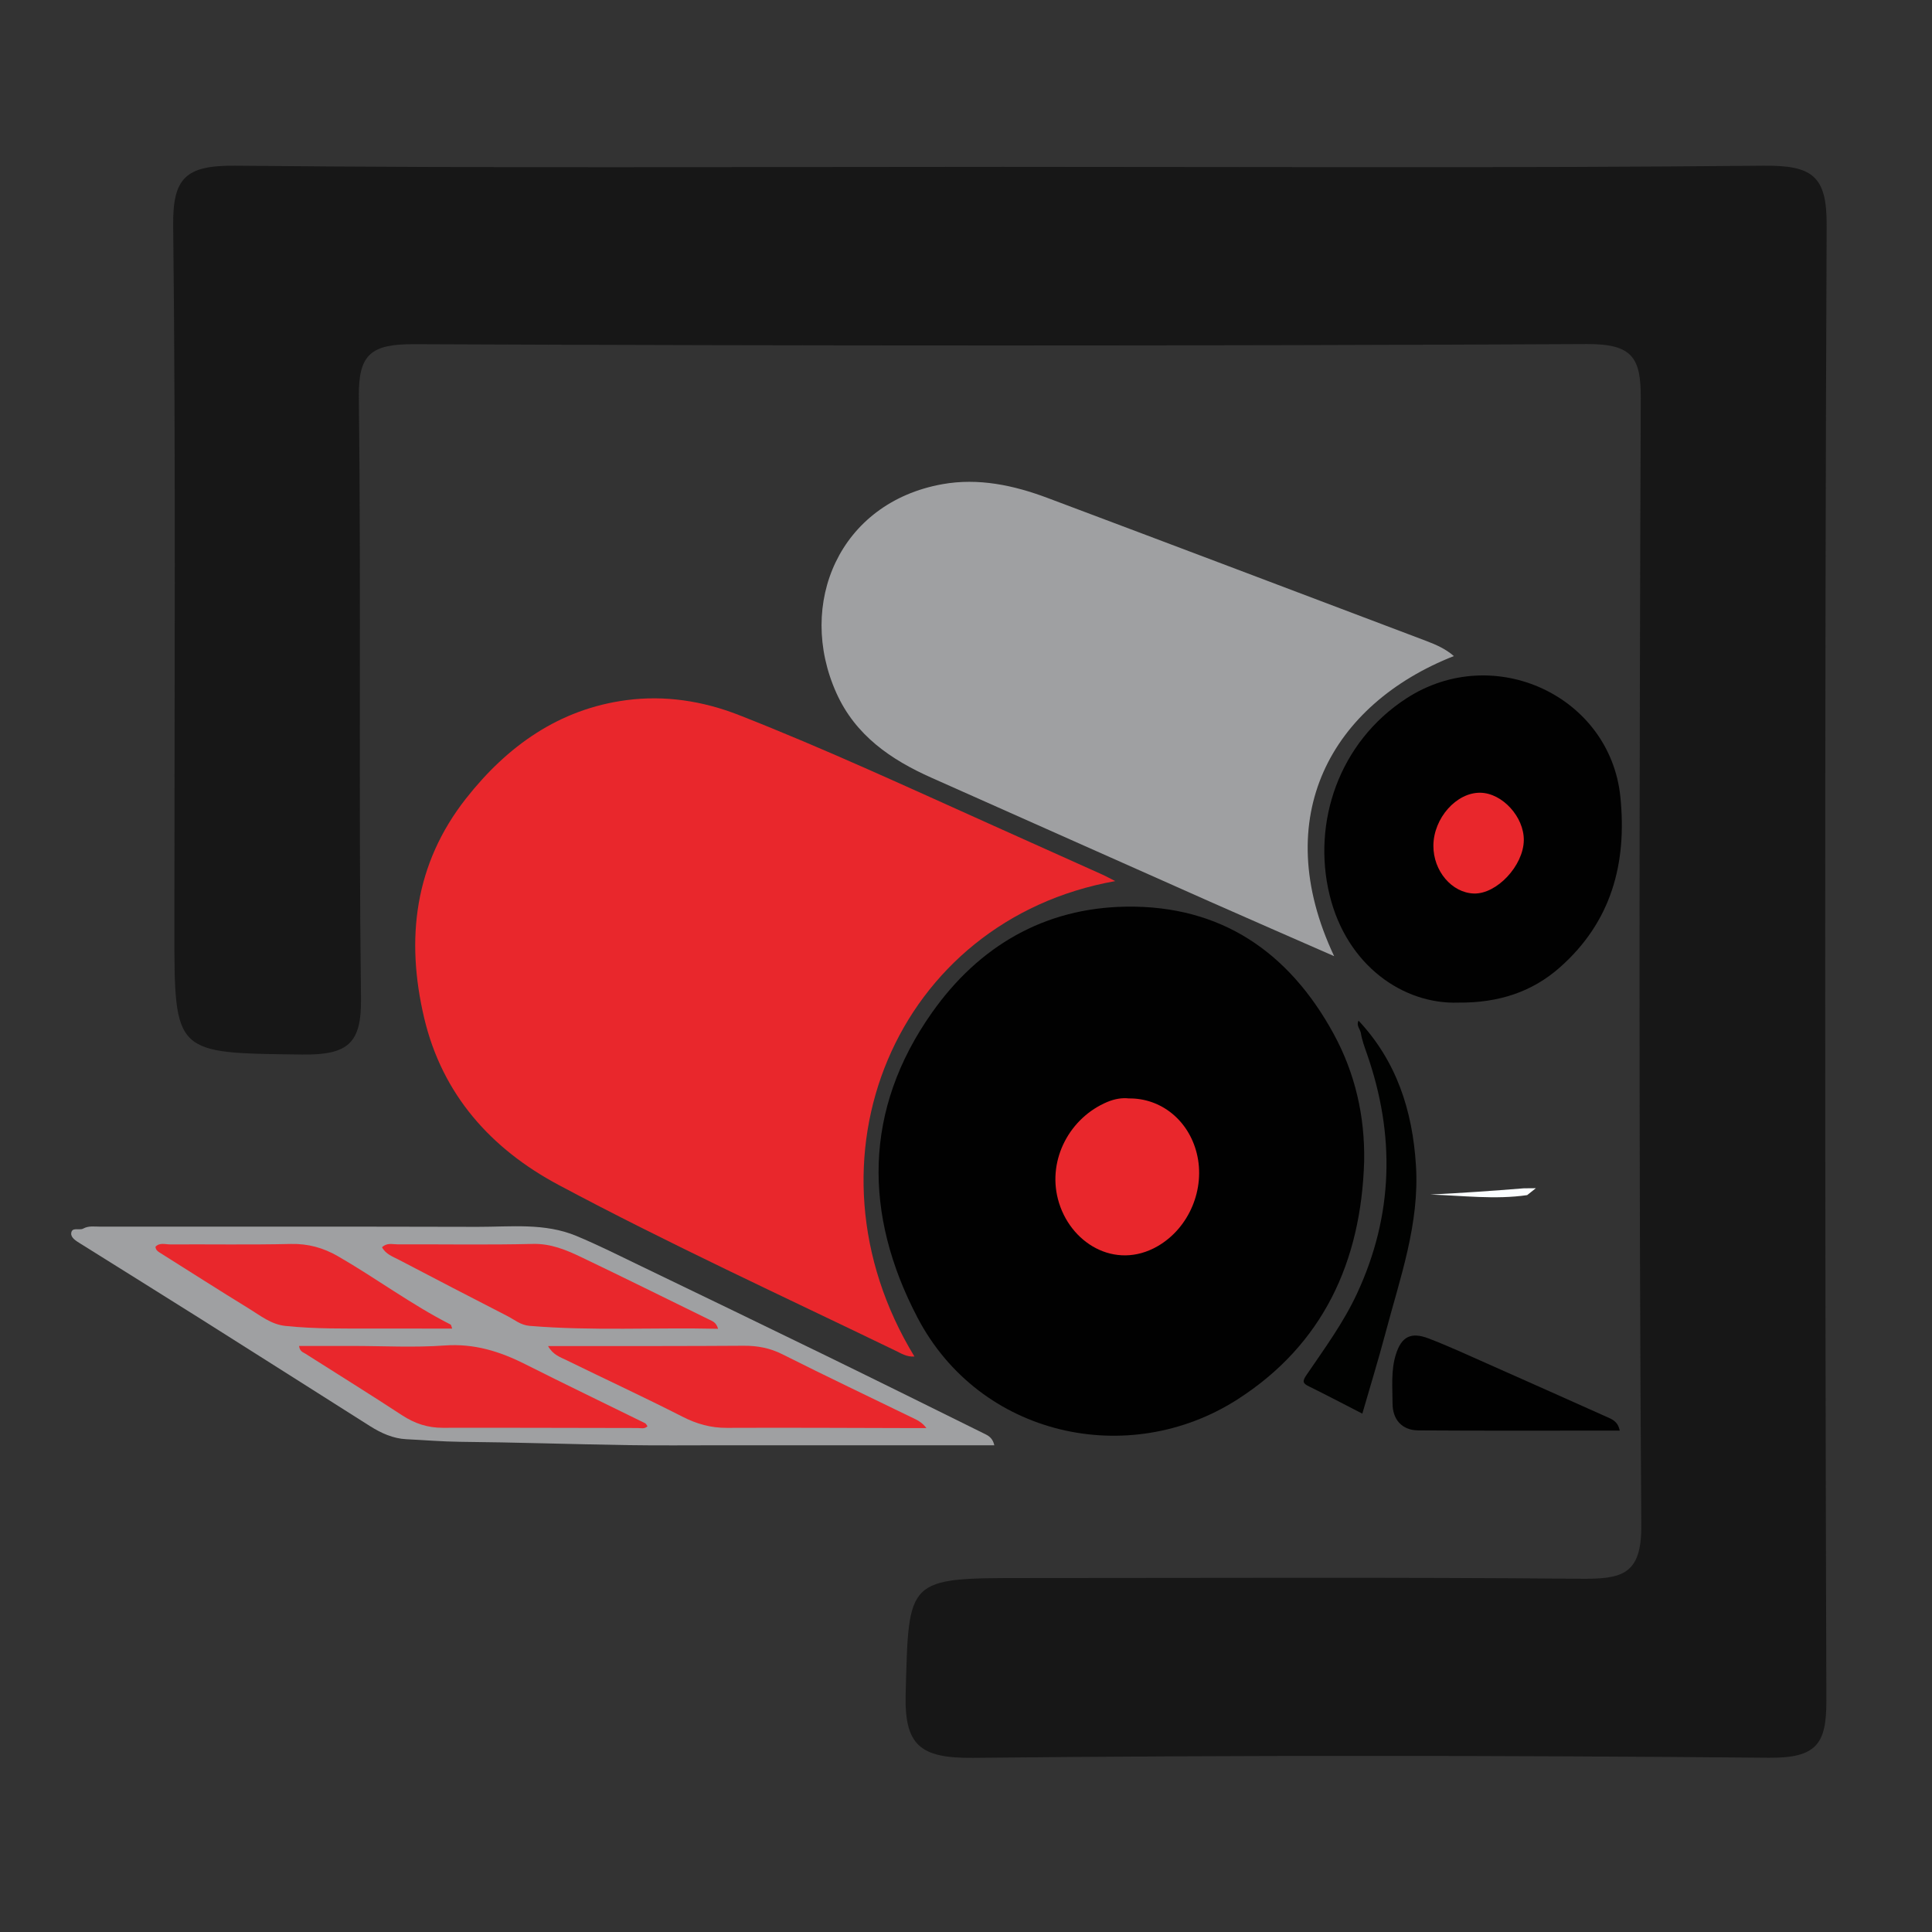 <?xml version="1.0" encoding="utf-8"?>
<!-- Generator: Adobe Illustrator 23.0.5, SVG Export Plug-In . SVG Version: 6.00 Build 0)  -->
<svg version="1.1" id="Layer_1" xmlns="http://www.w3.org/2000/svg" xmlns:xlink="http://www.w3.org/1999/xlink" x="0px" y="0px"
	 viewBox="0 0 1000 1000" style="enable-background:new 0 0 1000 1000;" xml:space="preserve">
<rect x="0" y="0" width="1000" height="1000" fill="#333333" stroke="none"/>
<style type="text/css">
	.st0{fill:#FBFEFF;}
	.st1{fill:#FEFEFE;}
	.st2{fill:#171717;}
	.st3{fill:#E9272C;}
	.st4{fill:#010101;}
	.st5{fill:#9FA0A2;}
	.st6{fill:#010201;}
</style>
<path class="st0" d="M740.37,618.31c16.14-0.83,32.26-1.93,48.4-3.24c1.56,0,4.64-0.05,6.19-0.05c-1.12,0.91-3.38,2.68-4.5,3.57
	C773.89,621.02,757,618.82,740.37,618.31"/>
<g>
	<path class="st1" d="M436.18,596.14c-0.07,2.54-1.67,3.11-3.88,3.24c-2.31,0.14-3.69-0.26-3.45-3.06c0.16-1.85-0.03-3.5,2.66-3.27
		C433.71,593.23,435.92,593.12,436.18,596.14z"/>
	<path class="st2" d="M519.19,86.36c131.2,0,262.4,0.68,393.59-0.59c25.29-0.24,32.8,5.27,32.69,30.62
		c-1.04,254.62-0.92,509.24-0.14,763.86c0.07,22.32-4.98,29.78-29.79,29.56c-137.32-1.24-274.66-1.35-411.97,0.05
		c-27.59,0.28-35.54-6.69-34.8-33.36c1.66-59.67,0.12-59.71,62.03-59.71c95.64,0,191.28-0.48,286.91,0.37
		c21.45,0.19,32-1.71,31.82-27.49c-1.31-194.49-1.02-389-0.27-583.5c0.08-20.7-4.01-28.2-27.84-28.08
		c-202.31,1-404.63,0.94-606.93,0.06c-22.57-0.1-29,5.24-28.75,27.25c1.22,103.72-0.19,207.47,1.11,311.19
		c0.29,23.16-6.29,29.54-30.4,29.24c-66.17-0.85-66.19,0.29-66.19-64.79c0-121.42,0.76-242.84-0.62-364.24
		c-0.28-24.77,6.45-31.29,32.29-31.03C254.33,87.08,386.76,86.36,519.19,86.36z"/>
	<path class="st3" d="M577.25,456.05c-113.42,20.23-165.9,144.41-103.94,246.08c-3.88,0.33-6.89-1.61-9.78-3.01
		c-58.37-28.25-117.34-55.33-174.54-85.88c-34.86-18.62-60.06-46.69-69.43-86.31c-9.68-40.96-5.04-79.73,21.7-113.7
		c21.27-27.03,48.08-46.23,83-50.84c19.84-2.62,39.52,0.39,58.28,7.75c44.73,17.55,88.3,37.77,132.11,57.42
		c18.5,8.3,37,16.6,55.48,24.92C572.37,453.48,574.51,454.67,577.25,456.05z"/>
	<path class="st4" d="M706.08,601.25c-1.57,51.83-21.32,94.78-65.66,123.14c-56.29,36-133.28,19.24-165.56-42.46
		c-27.89-53.31-28.06-107.44,7.58-157.88c24.09-34.1,57.91-54.17,100.54-54.77c49.07-0.68,84.2,23.54,107.26,65.74
		C701.38,555.41,706.53,577.69,706.08,601.25z"/>
	<path class="st5" d="M752.52,339.58c-63.08,24.84-96.11,83.01-61.97,155.33c-21.81-9.57-42.98-18.76-64.09-28.13
		c-48.1-21.35-96.15-42.8-144.23-64.18c-21.11-9.38-39.44-21.94-49.3-43.86c-20.8-46.21,1.54-98.59,54.86-108.13
		c18.67-3.34,36.9,0.55,54.41,7.12c65.36,24.54,130.65,49.29,195.95,73.99C743.21,333.65,748.2,335.8,752.52,339.58z"/>
	<path class="st4" d="M754.81,518.95c-28.3,0.98-57.74-19.05-66.64-55.8c-9.08-37.46,4.82-78.98,39.78-101.67
		c45.3-29.39,105.45-1.17,110.75,50.96c3.52,34.59-4.72,64.77-31.32,88.29C793.04,513.4,775.76,519.13,754.81,518.95z"/>
	<path class="st5" d="M514.66,748.07c-47.59,0-94.56,0-141.52,0c-16.08,0-32.16,0.17-48.23-0.08c-28.95-0.45-57.88-1.45-86.84-1.72
		c-9.17-0.09-18.46-0.89-27.7-1.33c-6.86-0.32-13.1-3.15-18.89-6.81c-29.18-18.47-58.32-37-87.54-55.43
		c-20.71-13.06-41.52-25.97-62.27-38.98c-2.13-1.33-5.02-2.99-4.81-5.38c0.31-3.46,4.18-1.3,6.24-2.44
		c2.76-1.54,5.89-0.99,8.88-0.99c65.06,0,130.12-0.07,195.19,0.1c17.17,0.04,34.69-2.16,51.15,4.7
		c11.33,4.72,22.32,10.26,33.39,15.59c32.04,15.45,64.07,30.91,96.04,46.5c27.49,13.41,54.89,27,82.31,40.56
		C512.06,743.36,513.9,744.69,514.66,748.07z"/>
	<path class="st6" d="M705.14,731.7c-9.46-4.85-18.46-9.59-27.58-14.08c-3.12-1.53-3.66-2.5-1.44-5.76
		c9.35-13.73,19.22-27.15,26.28-42.34c18.89-40.67,19.79-82.04,5.12-124.08c-1.21-3.48-2.55-6.99-3.11-10.6
		c-0.34-2.17-2.56-3.95-1.23-6.56c19.75,21.1,27.91,46.57,29.71,74.83c1.93,30.39-8.26,58.42-15.8,86.99
		C713.42,703.93,709.2,717.62,705.14,731.7z"/>
	<path class="st4" d="M838.37,740.47c-35.06,0-69.67,0.14-104.27-0.1c-8.41-0.06-13.31-5.58-13.32-13.95
		c-0.01-8.48-0.89-17.03,1.72-25.37c2.84-9.08,7.69-11.83,16.96-8.27c10.38,3.99,20.49,8.66,30.66,13.17
		c20.39,9.03,40.75,18.14,61.11,27.24C834.16,734.5,837.39,735.53,838.37,740.47z"/>
	<path class="st3" d="M584.25,568.54c16.83-0.2,30.94,11.4,35.18,28.37c4.6,18.41-3.9,38.74-20.33,48.17
		c-21.99,12.61-45.64-1.77-51.52-24.44c-5.35-20.63,6.18-42.18,25.63-50.3C577,568.76,580.88,568.14,584.25,568.54z"/>
	<path class="st3" d="M741.92,437.73c0.07-14.25,11.93-27.62,24.33-27.41c11.37,0.19,22.66,12.57,22.47,24.64
		c-0.2,13.14-13.98,27.84-25.78,27.52C751.49,462.16,741.85,450.81,741.92,437.73z"/>
	<path class="st3" d="M283.68,696.73c5.87,0,10.77,0,15.68,0c28.5-0.03,57,0.03,85.49-0.17c7.16-0.05,13.64,1.14,20.18,4.44
		c22.81,11.49,45.89,22.42,68.85,33.61c1.97,0.96,3.81,2.18,5.64,4.57c-2.31,0-4.63,0-6.94,0c-32.13-0.07-64.26-0.26-96.39-0.12
		c-8.27,0.04-15.54-2.01-22.92-5.77c-19.85-10.12-40.08-19.48-60.1-29.28C289.99,702.43,286.25,701.32,283.68,696.73z"/>
	<path class="st3" d="M154.79,696.66c9.51,0,18.53,0,27.55,0c15.96,0,31.99,0.91,47.87-0.24c15.2-1.1,28.49,3.05,41.65,9.69
		c20.57,10.37,41.34,20.34,62,30.52c0.55,0.27,0.85,1.04,1.29,1.6c-1.63,1.59-3.45,0.91-5.06,0.91
		c-33.64-0.02-67.28-0.2-100.92-0.11c-7.84,0.02-14.55-2.23-21.09-6.51c-16.53-10.84-33.34-21.25-50.02-31.86
		C156.91,699.9,155.19,699.62,154.79,696.66z"/>
	<path class="st3" d="M371.67,687.78c-32.93-0.74-65.28,1.17-97.59-1.52c-4.63-0.39-7.8-3.2-11.52-5.11
		c-18.72-9.6-37.4-19.3-56.04-29.06c-3.18-1.67-6.85-2.88-8.78-6.51c2.54-2.48,5.44-1.5,8.03-1.51c23.35-0.08,46.71,0.34,70.04-0.22
		c9.31-0.22,17.17,3.08,25.02,6.83c22.15,10.59,44.13,21.51,66.18,32.3C368.78,683.84,370.75,684.44,371.67,687.78z"/>
	<path class="st3" d="M234.05,687.67c-13.72,0-27.11,0.02-40.51-0.01c-15.27-0.03-30.53,0.24-45.77-1.36
		c-7.45-0.78-12.87-5.27-18.76-8.88c-15.56-9.54-30.93-19.39-46.38-29.1c-1.08-0.68-2.04-1.42-2.16-3.01
		c2.18-2.3,5.09-1.2,7.65-1.21c20.82-0.11,41.65,0.25,62.46-0.23c8.91-0.2,16.77,1.99,24.27,6.31
		c19.73,11.35,38.03,25.06,58.37,35.4C233.53,685.74,233.57,686.42,234.05,687.67z"/>
</g>
</svg>
